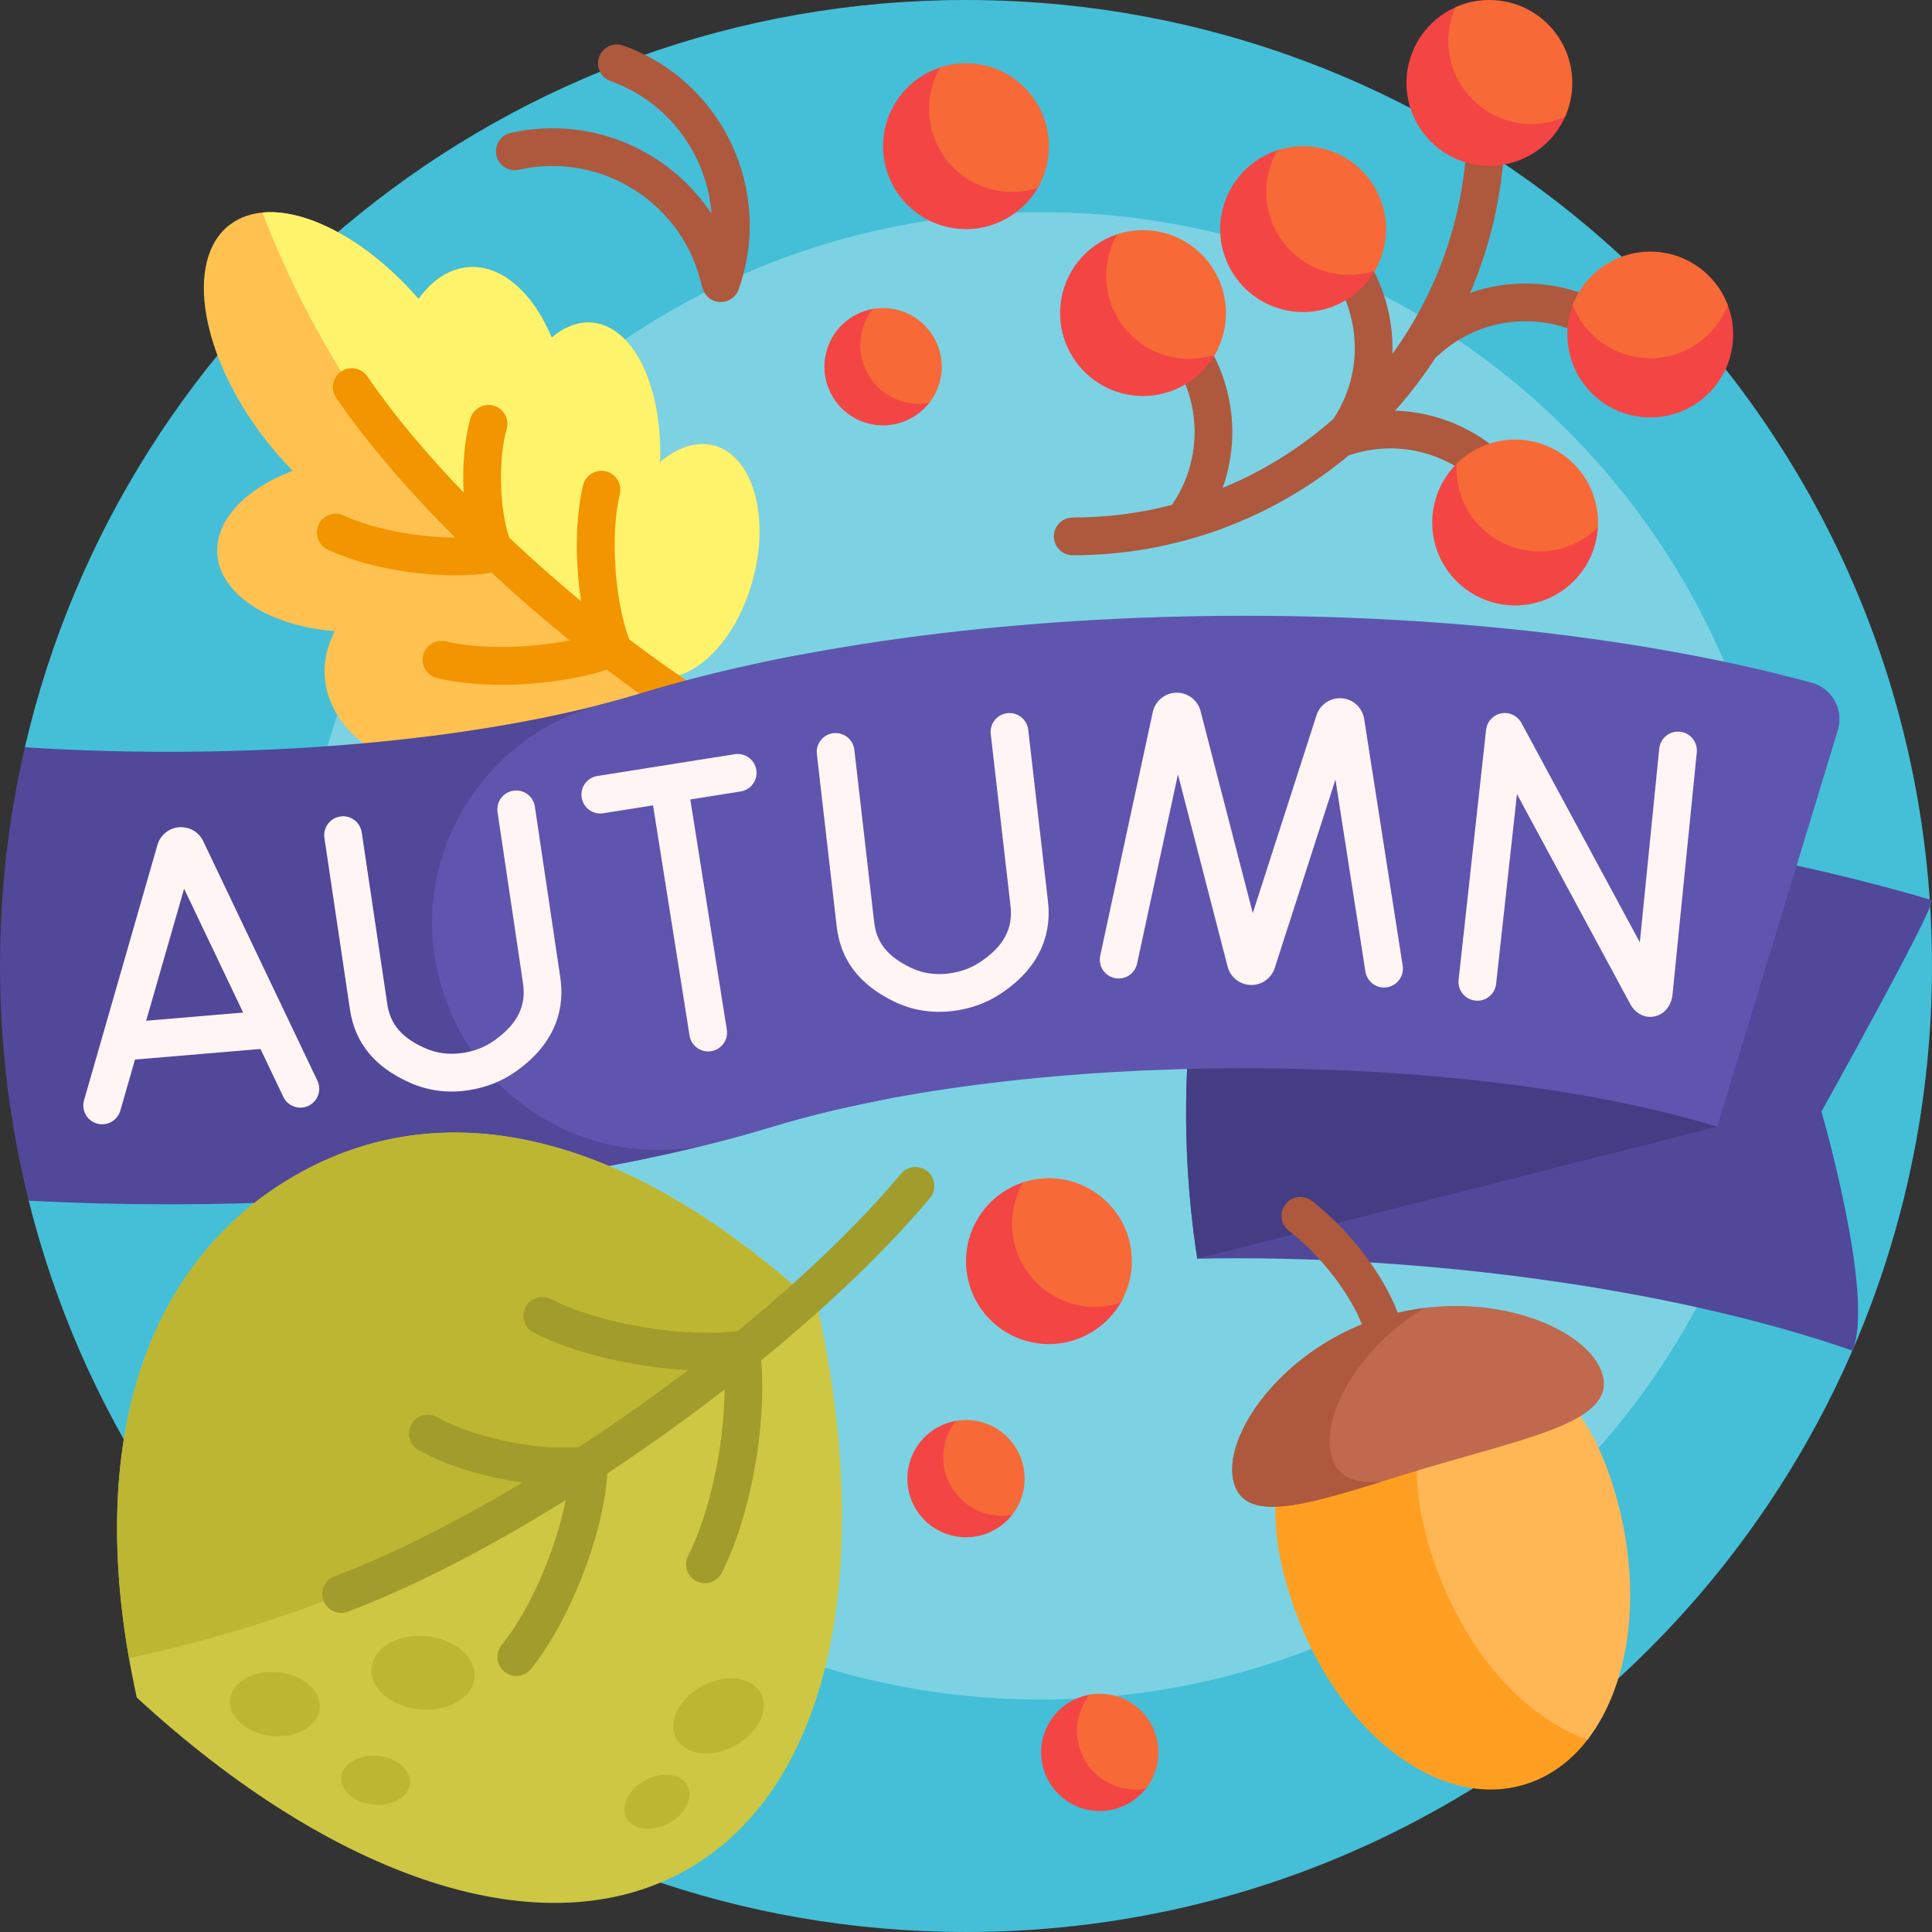 <svg id="Capa_1" enable-background="new 0 0 512 512" height="512" viewBox="0 0 512 512" width="512" xmlns="http://www.w3.org/2000/svg"><rect x="0" y="0" width="512" height="512" fill="#333333" stroke="none"/><g><path d="m511.999 256c0 141.385-114.615 256-255.999 256-119.932 0-220.601-82.472-248.39-193.797-.641-2.567 3.454-41.848 3.454-59.621 0-18.688-4.941-58.528-4.473-60.549 26.266-113.463 127.961-198.033 249.408-198.033 141.385 0 256 114.615 256 256z" fill="#44bfd7"/><path d="m472.992 253.313c0 108.847-88.238 197.085-197.085 197.085s-197.084-88.237-197.084-197.085 88.238-197.085 197.085-197.085 197.084 88.238 197.084 197.085z" fill="#7cd2e3"/><path d="m199.502 153.63c-4.557 16.865-16.528 28.3-26.739 25.541-.453-.122-.895-.271-1.325-.444-2.586 14.251-19.391 26.094-40.49 27.543-23.659 1.624-43.756-10.437-44.889-26.939-.288-4.196.678-8.275 2.668-12.052-17.196-1.387-30.407-9.607-31.149-20.422-.617-8.988 7.542-17.378 19.986-22.094-2.383-2.424-4.701-5.054-6.916-7.875-17.433-22.207-21.87-47.818-9.912-57.204 11.28-8.854 33.119-.107 50.191 19.554 3.565-4.973 8.157-8.077 13.329-8.432 8.83-.606 17.083 6.957 21.952 18.66 3.366-2.848 7.068-4.3 10.827-3.941 10.987 1.048 18.577 17.195 17.879 36.956 4.558-3.907 9.643-5.654 14.352-4.382 10.209 2.758 14.792 18.666 10.236 35.531z" fill="#ffc14f"/><path d="m199.502 153.63c-4.557 16.865-16.528 28.3-26.739 25.541-.453-.122-.895-.271-1.325-.444-.106.586-.237 1.168-.391 1.745-46.168-29.429-81.858-73.086-101.534-124.145 11.847-1.14 28.084 7.557 41.414 22.909 3.565-4.973 8.157-8.077 13.329-8.432 8.83-.606 17.083 6.957 21.952 18.66 3.366-2.848 7.068-4.3 10.827-3.941 10.987 1.048 18.577 17.195 17.879 36.956 4.558-3.907 9.643-5.654 14.352-4.382 10.209 2.76 14.792 18.668 10.236 35.533z" fill="#fff36c"/><path d="m208.398 201.267c-.873 1.76-2.644 2.78-4.483 2.78-.746 0-1.504-.168-2.217-.522-12.725-6.309-26.826-15.414-40.859-26.053-8.052 2.601-18.276 3.997-27.92 3.997-6.18 0-12.12-.573-17.1-1.768-2.685-.644-4.34-3.344-3.695-6.029s3.34-4.341 6.029-3.695c8.832 2.12 22.048 1.87 32.782-.277-7.047-5.718-13.99-11.752-20.639-17.94-2.934.483-6.206.713-9.642.713-11.487 0-24.842-2.564-33.804-6.817-2.495-1.184-3.558-4.166-2.374-6.661 1.184-2.494 4.164-3.559 6.661-2.374 7.532 3.575 19.535 5.825 29.51 5.844-12.523-12.498-23.529-25.281-31.553-37.075-1.554-2.283-.962-5.393 1.321-6.946 2.283-1.554 5.394-.961 6.946 1.321 6.669 9.802 15.47 20.312 25.502 30.744-.359-6.942.226-14.102 1.801-19.571.766-2.653 3.535-4.185 6.188-3.42 2.654.765 4.186 3.535 3.421 6.189-2.263 7.852-1.951 21.021.68 28.757.004.011.007.022.011.033 6.117 5.784 12.515 11.447 19.033 16.849-1.61-10.478-1.53-22.146.534-30.75.645-2.685 3.337-4.339 6.029-3.695 2.685.644 4.339 3.344 3.695 6.029-2.553 10.637-1.401 28.126 2.497 38.533 13.528 10.25 27.119 19.021 39.386 25.103 2.476 1.227 3.486 4.227 2.26 6.701z" fill="#f29500"/><path d="m482.701 294.574s14.326 49.26 8.2 63.357c-47.664-16.636-115.047-25.59-173.611-24.365-5-32.491-3.786-66.491 4.612-100.394 1.653-6.672 3.553-13.217 5.689-19.628 19.903-.013 40.525.886 61.406 2.714 44.07 3.859 86.868 11.597 123.003 22.291.212 3.165-29.299 56.025-29.299 56.025z" fill="#51489a"/><path d="m317.29 333.567-.001-.003c-3.056-19.861-3.79-40.285-1.981-60.907l117.862-16.657 21.916 42.575z" fill="#453d83"/><path d="m169.795 183.766c12.298-3.74 25.647-7.006 39.812-9.769 36.683-7.155 70.855 20.808 70.87 58.182 0 .502 0 1.003-.001 1.504-.042 28.34-20.234 52.58-48.038 58.067-9.863 1.946-19.169 4.221-27.73 6.825-43.637 13.27-100.496 20.578-160.102 20.578-12.485 0-24.849-.321-36.996-.95-4.971-19.914-7.61-40.75-7.61-62.203 0-19.937 2.279-39.341 6.591-57.967 57.216 3.691 119.789-1.065 163.204-14.267z" fill="#51489a"/><path d="m329.897 163.188c55.206 0 108.056 6.269 150.227 17.738 5.435 1.478 8.559 7.169 6.92 12.558l-31.958 105.092c-67.859-20.636-182.519-20.636-250.378 0-4.984 1.516-10.14 2.953-15.453 4.311-29.184 7.459-59.477-8.03-70.384-36.108-.16-.413-.32-.826-.478-1.239-12.741-33.311 6.902-70.029 41.426-78.972 3.424-.887 6.753-1.821 9.977-2.801 43.636-13.271 100.494-20.579 160.101-20.579z" fill="#5f55af"/><path d="m53.838 222.877c-.021-.044-.042-.088-.065-.131-1.21-2.359-3.699-3.739-6.34-3.516-.002 0-.004 0-.007.001-2.644.225-4.866 2.007-5.661 4.539-.012.039-.024.077-.035.116l-19.458 67.689c-.763 2.654.77 5.424 3.424 6.187.603.173 1.21.228 1.8.179 2.008-.169 3.797-1.551 4.387-3.602l3.894-13.546 33.258-2.8 6.052 12.694c1.188 2.493 4.173 3.552 6.664 2.362 2.493-1.188 3.55-4.172 2.362-6.665zm-15.105 47.63 10.056-34.983 15.646 32.819zm410.932-71.125-6.429 64.191c-.333 3.034-2.227 5.293-4.83 5.802-2.52.493-5.015-.787-6.355-3.263l-30.038-55.659-5.528 50.292c-.302 2.745-2.772 4.725-5.516 4.424-2.745-.302-4.725-2.772-4.424-5.516l7.28-66.235c.239-2.175 1.865-3.942 4.012-4.361 2.15-.419 4.319.607 5.358 2.533l31.377 58.14 5.142-51.344c.276-2.748 2.726-4.752 5.474-4.477.016.002.033.004.049.005 2.723.299 4.702 2.736 4.428 5.468zm-77.939 56.549c.426 2.728-1.441 5.285-4.169 5.711-2.729.425-5.285-1.441-5.711-4.169l-7.941-50.874-16.099 49.967c-.019.057-.038.115-.059.171-.959 2.645-3.493 4.368-6.306 4.287-.011 0-.022-.001-.034-.001-2.799-.095-5.213-1.957-6.015-4.643-.018-.059-.035-.119-.05-.179l-13.178-50.99-10.824 50.154c-.582 2.7-3.242 4.414-5.942 3.832-2.699-.582-4.415-3.243-3.832-5.942l13.936-64.574c.669-2.937 3.19-5.017 6.143-5.115 2.945-.1 5.605 1.812 6.45 4.643.018.059.035.119.05.179l13.852 53.596 16.913-52.495c.019-.057.038-.115.059-.171 1.007-2.776 3.77-4.526 6.706-4.263 2.941.267 5.338 2.487 5.83 5.4zm-223.228 3.212c1.014 6.809-.212 16.642-11.806 24.821-3.686 2.6-7.941 4.273-12.645 4.974-.015.002-.029.004-.044.007-5.428.801-10.63.11-15.461-2.052-9.315-4.169-14.487-10.514-15.809-19.399l-6.764-45.437c-.407-2.731 1.478-5.275 4.209-5.682s5.275 1.478 5.682 4.209l6.764 45.437c.812 5.457 3.804 8.969 10.003 11.743 3.066 1.372 6.403 1.805 9.918 1.287.01-.001.02-.003.03-.004 3.146-.468 5.956-1.563 8.354-3.255 6.137-4.328 8.577-9.151 7.68-15.177l-6.757-45.389c-.407-2.731 1.478-5.275 4.209-5.682s5.275 1.478 5.682 4.209zm129.238-20.162c.787 6.839-.764 16.626-12.624 24.415-3.77 2.476-8.078 4.007-12.803 4.551-.015.002-.029.003-.044.005-5.452.62-10.628-.243-15.385-2.564-9.171-4.475-14.129-10.988-15.156-19.913l-5.252-45.636c-.316-2.743 1.652-5.223 4.396-5.539 2.743-.316 5.223 1.652 5.539 4.396l5.252 45.636c.631 5.482 3.504 9.091 9.607 12.069 3.019 1.473 6.339 2.016 9.87 1.615.01-.001.02-.002.03-.003 3.159-.364 6.004-1.364 8.457-2.976 6.277-4.122 8.876-8.861 8.179-14.913l-5.246-45.588c-.316-2.743 1.652-5.223 4.396-5.539 2.743-.316 5.223 1.652 5.539 4.396zm-77.301-34.955c.432 2.727-1.428 5.289-4.155 5.721l-13.342 2.116 9.673 60.997c.432 2.727-1.428 5.289-4.155 5.721s-5.289-1.428-5.721-4.155l-9.673-60.997-13.194 2.093c-2.727.432-5.289-1.428-5.721-4.155s1.428-5.289 4.155-5.721l36.413-5.775c2.726-.433 5.287 1.428 5.72 4.155z" fill="#fff5f5"/><path d="m436.234 96.221c-.963.899-2.188 1.344-3.409 1.344-1.338 0-2.673-.534-3.657-1.59-6.212-6.66-14.638-10.502-23.726-10.818-9.076-.318-17.759 2.93-24.419 9.142-.18.168-.37.32-.566.457-3.224 4.973-6.823 9.681-10.757 14.085 6.252.175 12.444 1.698 18.218 4.545 10.551 5.203 18.446 14.211 22.231 25.365.888 2.615-.513 5.454-3.127 6.342-.533.181-1.075.267-1.607.267-2.084 0-4.028-1.312-4.734-3.395-2.928-8.624-9.03-15.588-17.186-19.61s-17.396-4.625-26.019-1.698c-.005.002-.011.003-.016.005-19.858 16.532-45.375 26.487-73.173 26.487-2.762 0-5-2.239-5-5s2.238-5 5-5c9.075 0 17.883-1.163 26.284-3.347 10.289-14.899 7.094-35.47-7.481-46.503-2.202-1.667-2.636-4.802-.969-7.004 1.665-2.201 4.803-2.636 7.004-.969 15.705 11.888 21.195 32.338 14.898 49.976 10.801-4.456 20.698-10.67 29.332-18.286 4.601-6.925 6.496-15.18 5.348-23.476-1.246-9.007-5.931-16.994-13.192-22.491-2.202-1.667-2.636-4.802-.969-7.004 1.665-2.201 4.804-2.636 7.004-.969 9.392 7.109 15.451 17.441 17.062 29.094.353 2.549.483 5.094.398 7.614 12.459-17.209 19.811-38.346 19.811-61.168 0-2.761 2.238-5 5-5s5 2.239 5 5c0 15.969-3.285 31.185-9.215 45.008 5.127-1.808 10.598-2.657 16.189-2.462 11.757.409 22.655 5.378 30.689 13.991 1.884 2.021 1.774 5.185-.246 7.068zm-240.506-19.49c-.731 2.043-2.655 3.316-4.707 3.316-.56 0-1.129-.095-1.686-.294-1.451-.52-2.514-1.642-3.008-2.983-.154-.327-.275-.677-.358-1.045-2.367-10.586-8.707-19.612-17.852-25.414-9.145-5.803-20.014-7.694-30.598-5.327-2.691.603-5.368-1.094-5.971-3.788s1.094-5.368 3.789-5.97c13.189-2.95 26.735-.592 38.137 6.642 6.113 3.879 11.221 8.913 15.098 14.782-1.182-15.481-11.242-29.603-26.778-35.167-2.6-.931-3.953-3.793-3.021-6.393.931-2.6 3.795-3.952 6.393-3.021 26.255 9.4 39.964 38.408 30.562 64.662z" fill="#ae583e"/><path d="m303.683 474.001c-3.668 4.67-9.862 7.016-15.997 5.483-8.327-2.08-13.392-10.517-11.312-18.844 1.532-6.135 6.514-10.499 12.361-11.54 2.09-.372 16.259 23.232 14.948 24.901zm-50.4-97.447c-5.847 1.041-10.829 5.405-12.361 11.54-2.08 8.327 2.985 16.764 11.312 18.844 6.135 1.532 12.329-.813 15.997-5.483 1.31-1.67-12.859-25.273-14.948-24.901zm17.884-63.231c-7.982 2.605-14.102 9.693-15.044 18.583-1.278 12.068 7.468 22.888 19.536 24.166 9.376.993 17.998-4.064 21.978-12.029 1.143-2.287-23.616-31.651-26.47-30.72zm143.863-282.993c-3.288 7.991-11.152 13.617-20.329 13.617-12.136 0-21.973-9.838-21.973-21.973 0-8.94 5.339-16.633 13.003-20.065 2.738-1.227 30.359 25.845 29.299 28.421zm-50.687 41.429c-4.22 7.259-12.432 11.758-21.323 10.816-12.068-1.278-20.815-12.098-19.536-24.166.942-8.89 7.061-15.978 15.044-18.583 2.853-.931 27.323 29.339 25.815 31.933zm-41.72 20.945c-3.959 8.018-12.612 13.119-22.024 12.122-12.068-1.278-20.815-12.098-19.536-24.166.942-8.89 7.061-15.978 15.044-18.583 2.853-.932 27.634 28.364 26.516 30.627zm135.245-11.895c2.992 7.845 1.328 17.061-4.994 23.382-8.581 8.581-22.494 8.581-31.075 0-6.322-6.322-7.986-15.537-4.994-23.382 1.07-2.805 39.994-2.805 41.063 0zm-34.407 58.949c-.495 8.382-5.798 16.1-14.159 19.266-11.349 4.298-24.033-1.418-28.332-12.767-3.166-8.361-.898-17.446 5.053-23.369 2.128-2.118 37.615 13.873 37.438 16.87zm-147.84-91.105c-3.998 7.917-12.593 12.937-21.936 11.947-12.068-1.278-20.815-12.098-19.536-24.166.942-8.89 7.061-15.978 15.044-18.583 2.852-.931 27.594 28.493 26.428 30.802zm-29.366 58.13c-3.668 4.67-9.862 7.016-15.997 5.483-8.327-2.08-13.392-10.517-11.312-18.844 1.532-6.135 6.514-10.499 12.361-11.54 2.09-.372 16.259 23.232 14.948 24.901z" fill="#f44545"/><path d="m299.826 336.536c-.337 3.178-1.335 6.125-2.843 8.72-2.853.931-5.944 1.29-9.122.953-12.068-1.278-20.815-12.098-19.536-24.166.337-3.178 1.335-6.125 2.843-8.72 2.853-.931 5.944-1.29 9.122-.953 12.067 1.279 20.814 12.098 19.536 24.166zm-4.608 112.792c-2.193-.548-4.393-.6-6.483-.228-1.311 1.669-2.3 3.636-2.847 5.828-2.08 8.327 2.985 16.764 11.312 18.844 2.193.548 4.393.6 6.483.228 1.311-1.669 2.3-3.636 2.847-5.829 2.08-8.326-2.984-16.763-11.312-18.843zm-35.453-72.546c-2.193-.548-4.393-.6-6.483-.228-1.311 1.669-2.3 3.636-2.847 5.829-2.08 8.327 2.985 16.764 11.312 18.844 2.193.548 4.393.6 6.483.228 1.311-1.669 2.3-3.636 2.847-5.829 2.08-8.327-2.984-16.764-11.312-18.844zm134.936-376.782c-3.196 0-6.232.682-8.971 1.909-1.227 2.739-1.909 5.775-1.909 8.971 0 12.136 9.838 21.974 21.973 21.974 3.196 0 6.232-.682 8.971-1.909 1.227-2.739 1.909-5.775 1.909-8.971 0-12.136-9.837-21.974-21.973-21.974zm-47.051 38.873c-3.178-.337-6.269.022-9.122.953-1.508 2.595-2.507 5.542-2.843 8.72-1.278 12.068 7.468 22.888 19.536 24.166 3.178.337 6.269-.022 9.122-.953 1.508-2.595 2.507-5.542 2.843-8.72 1.279-12.068-7.468-22.887-19.536-24.166zm-42.421 22.25c-3.178-.337-6.269.022-9.122.953-1.508 2.595-2.507 5.542-2.843 8.72-1.278 12.068 7.468 22.888 19.536 24.166 3.178.337 6.269-.022 9.122-.953 1.508-2.595 2.507-5.542 2.843-8.72 1.279-12.068-7.468-22.887-19.536-24.166zm-46.915-44.225c-3.178-.337-6.269.022-9.122.953-1.508 2.595-2.507 5.542-2.843 8.72-1.278 12.068 7.468 22.888 19.536 24.166 3.178.337 6.269-.022 9.122-.953 1.508-2.595 2.507-5.542 2.843-8.72 1.279-12.068-7.468-22.888-19.536-24.166zm163.485 56.218c-2.26 2.26-3.924 4.889-4.993 7.693 1.07 2.804 2.734 5.434 4.993 7.693 8.581 8.581 22.494 8.581 31.075 0 2.26-2.26 3.924-4.889 4.993-7.693-1.07-2.804-2.734-5.434-4.993-7.693-8.581-8.582-22.493-8.582-31.075 0zm-28.062 44.809c-2.988 1.132-5.586 2.845-7.713 4.962-.177 2.996.26 6.077 1.392 9.065 4.298 11.349 16.983 17.065 28.332 12.767 2.988-1.132 5.586-2.845 7.713-4.962.177-2.996-.26-6.077-1.392-9.066-4.299-11.348-16.983-17.064-28.332-12.766zm-155.947-35.815c-2.193-.548-4.393-.6-6.483-.228-1.311 1.669-2.3 3.636-2.847 5.829-2.08 8.327 2.985 16.764 11.312 18.844 2.193.548 4.393.6 6.483.228 1.311-1.669 2.3-3.636 2.847-5.829 2.08-8.327-2.985-16.764-11.312-18.844z" fill="#f76937"/><path d="m182.287 495.325c-38.329 22.008-94.256 2.263-146.042-45.455-15.104-68.779 3.634-116.344 41.963-138.352 38.33-22.008 86.66-12.952 138.445 34.765 15.105 68.78 3.964 127.034-34.366 149.042z" fill="#cdc743"/><path d="m34.178 439.406c-11.053-63.15 7.676-107.014 44.03-127.888 37.894-21.758 85.563-13.154 136.682 33.154-12.141 11.139-25.209 21.731-39.162 31.647-45.095 32.046-93.828 53.03-141.55 63.087zm37.845 20.64c6.558.638 12.243-2.625 12.697-7.289s-4.495-8.962-11.053-9.6-12.243 2.625-12.697 7.289 4.495 8.962 11.053 9.6zm26.892 18.198c5.019.488 9.369-2.009 9.716-5.578s-3.44-6.858-8.459-7.347c-5.019-.488-9.369 2.009-9.716 5.578s3.44 6.859 8.459 7.347zm78.239 4.963c4.447-2.378 6.682-6.869 4.991-10.031s-6.666-3.799-11.113-1.421-6.682 6.869-4.991 10.031 6.666 3.799 11.113 1.421zm17.528-20.533c6.182-3.305 9.288-9.548 6.938-13.944s-9.267-5.28-15.448-1.975c-6.182 3.305-9.288 9.548-6.938 13.944 2.35 4.395 9.266 5.279 15.448 1.975zm-83.527-9.666c7.532.733 14.06-3.015 14.581-8.371s-5.162-10.292-12.694-11.024c-7.532-.733-14.06 3.015-14.581 8.371-.52 5.356 5.163 10.291 12.694 11.024z" fill="#bcb632"/><path d="m246.442 317.483c-11.662 13.945-27.253 28.776-44.733 43.042 1.509 17.432-2.856 41.436-10.437 56.299-.884 1.732-2.639 2.729-4.458 2.729-.765 0-1.54-.176-2.268-.547-2.46-1.255-3.438-4.266-2.183-6.726 5.796-11.362 9.569-29.345 9.645-44.045-10.017 7.756-20.499 15.258-31.1 22.26.006.173.003.349-.01.525-1.149 16.146-10.014 38.66-20.182 51.254-.988 1.224-2.435 1.859-3.894 1.859-1.103 0-2.213-.363-3.138-1.109-2.148-1.735-2.484-4.883-.75-7.031 7.481-9.267 14.369-25.199 16.983-38.446-20.017 12.468-40.032 22.866-57.738 29.557-.582.22-1.18.324-1.767.324-2.02 0-3.922-1.233-4.678-3.234-.977-2.583.326-5.469 2.909-6.445 15.353-5.802 32.489-14.468 49.822-24.871-9.901-1.364-20.328-4.5-27.553-8.603-2.401-1.364-3.242-4.416-1.878-6.817 1.363-2.4 4.415-3.242 6.817-1.878 8.713 4.949 24.099 8.443 34.698 8.007.636-.026 2.437-.012 2.908-.106 9.821-6.415 19.557-13.284 28.921-20.402-14.22-.72-30.158-4.412-40.946-9.915-2.46-1.255-3.437-4.266-2.183-6.726 1.255-2.46 4.267-3.437 6.726-2.182 12.925 6.592 35.077 10.368 49.546 8.465 16.894-13.811 31.961-28.158 43.246-41.653 1.771-2.118 4.924-2.4 7.043-.628 2.122 1.771 2.403 4.924.632 7.043z" fill="#a19c2b"/><path d="m403.866 472.964c-23.925 7.107-51.95-16.184-62.594-52.02-10.644-35.837 5.858-51.337 29.783-58.444 8.579-2.548 16.947-3.671 24.643-2.411 13.768 2.254 36.449 86.153 25.017 100.939-4.459 5.767-10.136 9.942-16.849 11.936z" fill="#ff9f22"/><path d="m420.715 461.027c-17.651-6.148-34.304-25.436-41.962-51.217s-1.265-41.038 11.833-50.216c15.985.539 29.669 9.832 37.327 35.614s4.234 51.033-7.198 65.819z" fill="#ffb655"/><path d="m378.853 388.753c-26.956 8.007-48.137 16.755-51.809 4.391s12.994-36.312 39.949-44.319c26.956-8.007 53.993 2.961 57.665 15.325 3.673 12.363-18.85 16.596-45.805 24.603z" fill="#c0694e"/><path d="m365.956 392.703c-20.61 6.38-35.85 10.752-38.912.441-3.387-11.405 10.53-32.666 33.866-42.18-2.873-7.438-10.145-17.643-19.355-24.803-2.181-1.695-2.574-4.836-.879-7.016 1.694-2.179 4.836-2.574 7.016-.879 10.125 7.871 19.027 19.741 22.722 29.644 2.347-.561 4.687-.984 7.005-1.279-17.808 10.929-27.611 28.998-24.498 39.478 1.624 5.47 6.245 7.115 13.035 6.594z" fill="#ae583e"/></g></svg>